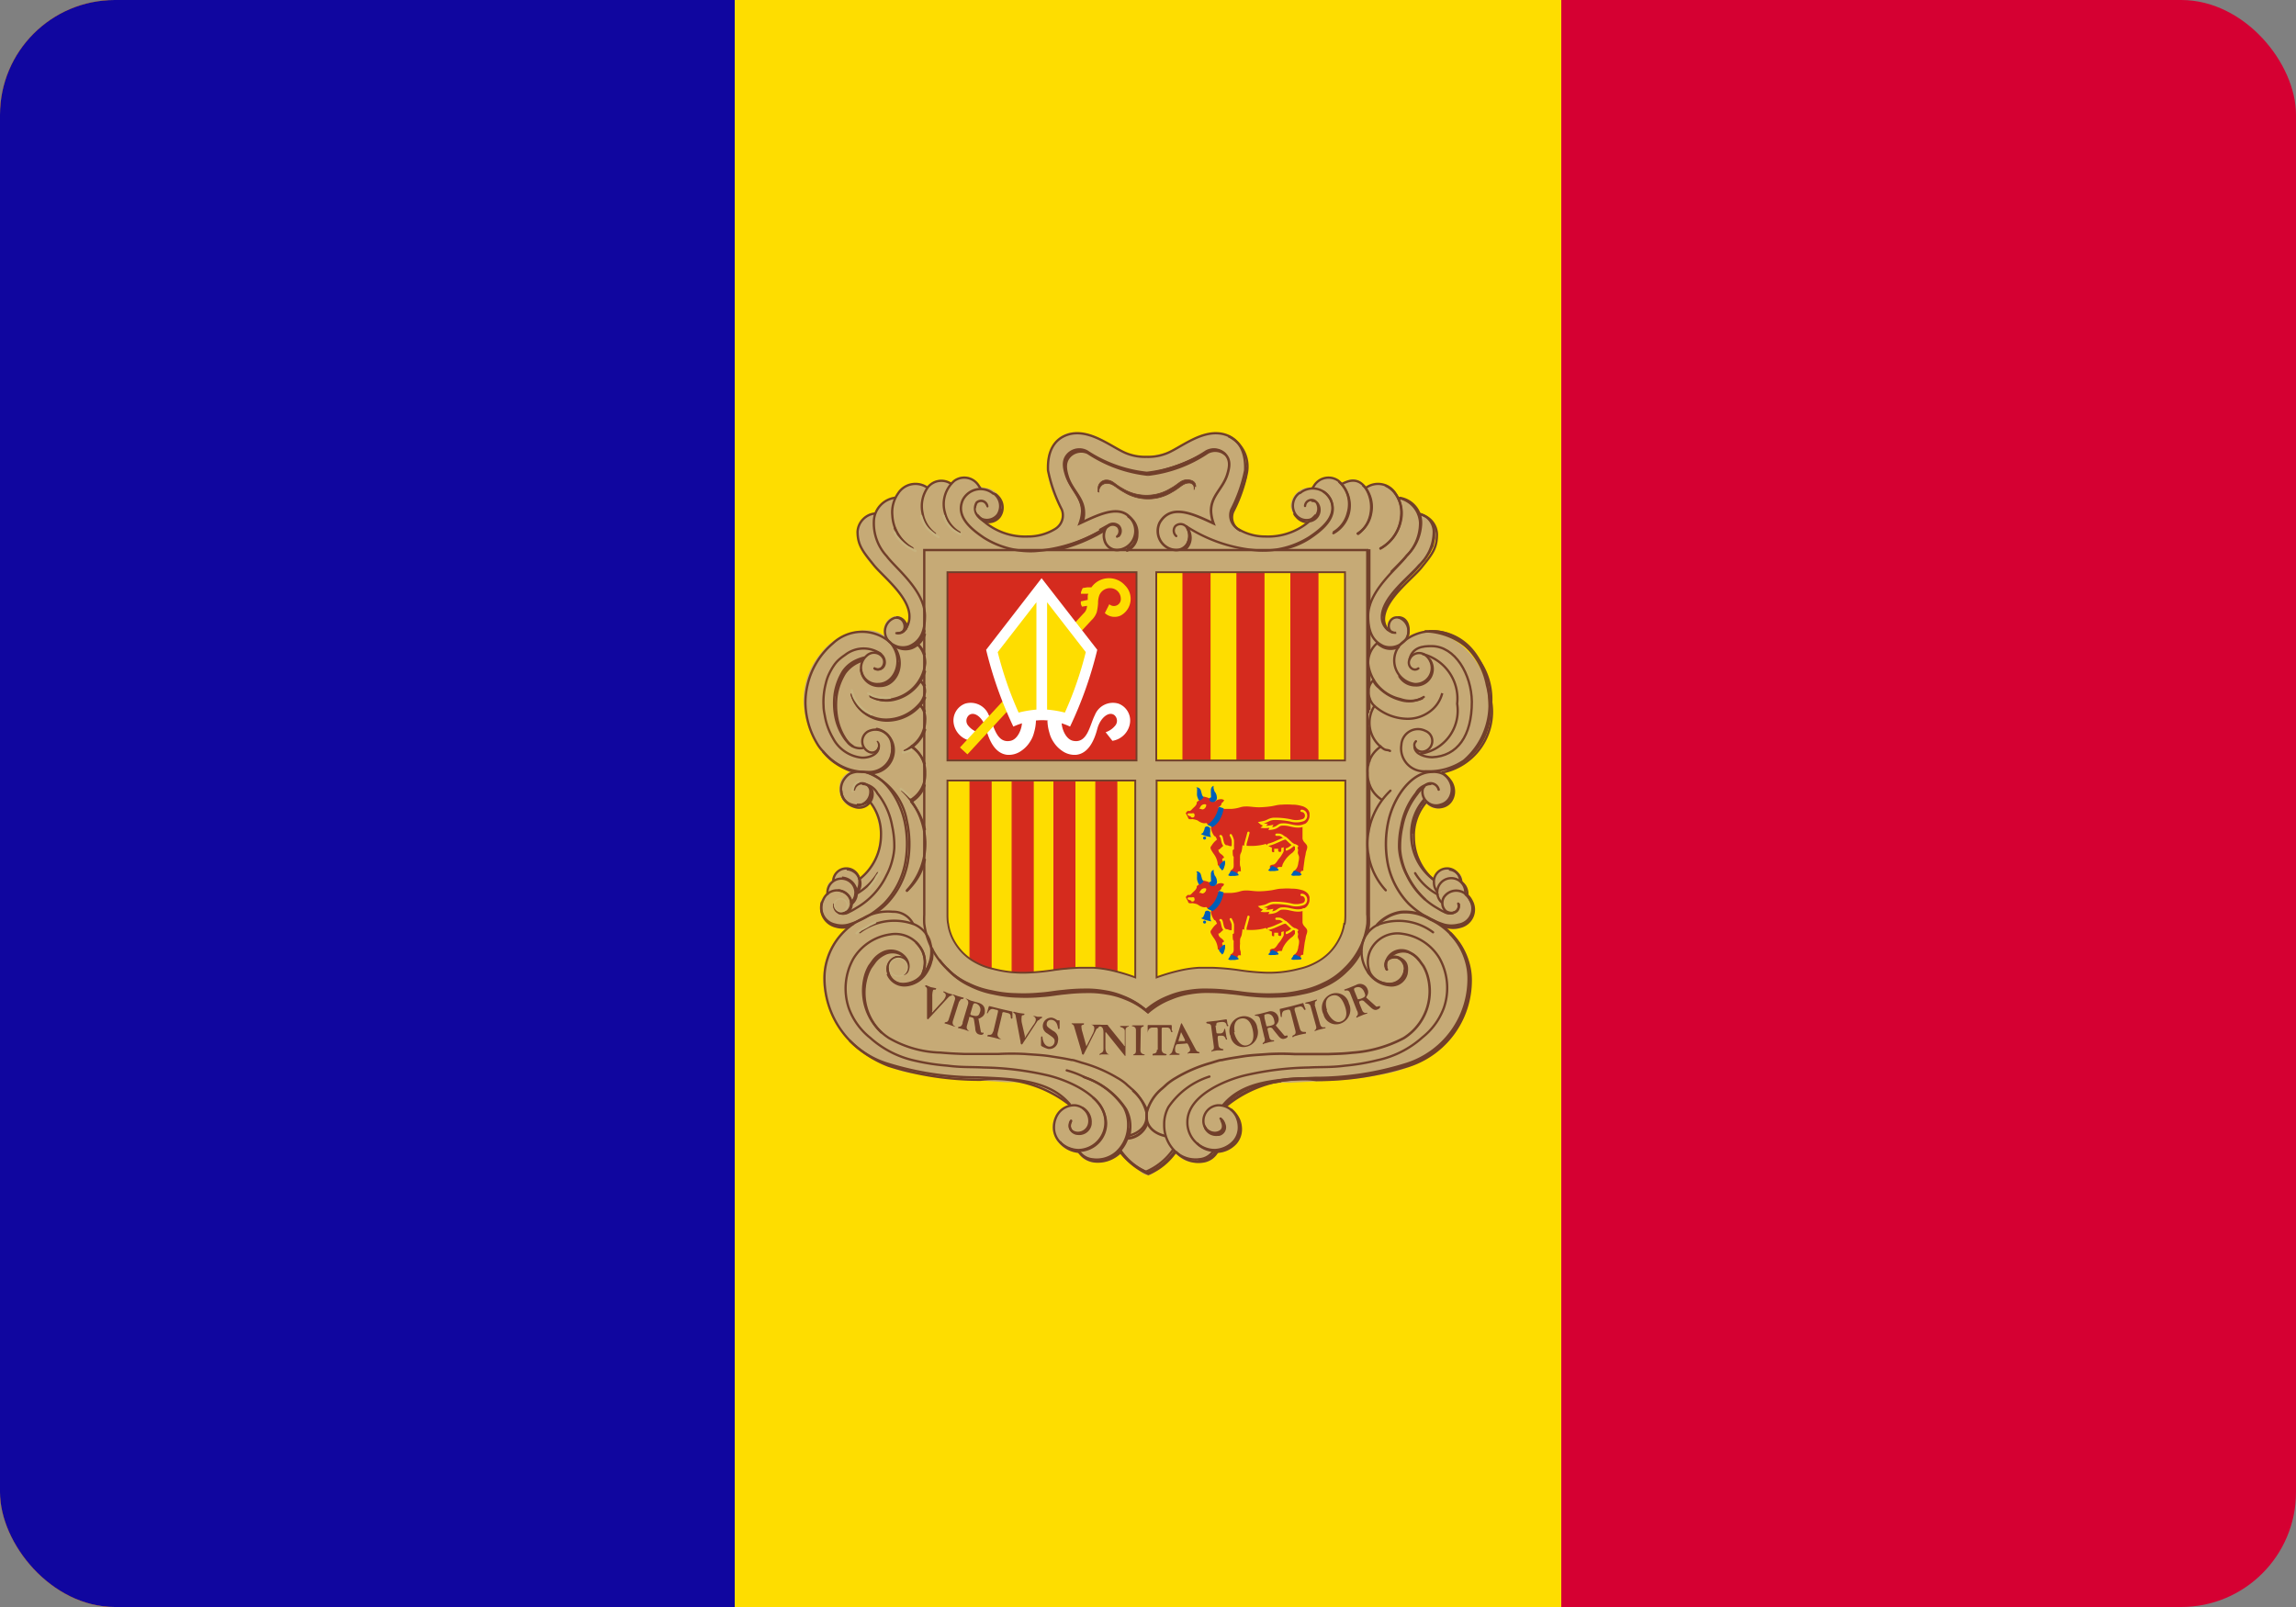 <svg xmlns="http://www.w3.org/2000/svg" width="20" height="14" viewBox="0 0 20 14">
    <rect x="0" y="0" width="20" height="14" fill="#808080" stroke="none"/>
    <defs>
        <clipPath id="m7lz7s1qma">
            <rect data-name="Rectangle 4918" width="20" height="14" rx="1" transform="translate(80 728)" style="stroke:#707070;fill:#fff"/>
        </clipPath>
    </defs>
    <g data-name="Mask Group 398" transform="translate(-80 -728)" style="clip-path:url(#m7lz7s1qma)">
        <path data-name="Path 3064" d="M0 0h20v14H0z" style="fill:#d50032" transform="translate(80 728)"/>
        <path data-name="Path 3065" d="M0 0h13.6v14H0z" style="fill:#fedd00" transform="translate(80 728)"/>
        <path data-name="Path 3066" d="M0 0h6.4v14H0z" style="fill:#10069f" transform="translate(80 728)"/>
        <path data-name="Path 3067" d="M9.387 3.77c.241 0 .34.207.581.207a.669.669 0 0 0 .365-.122.449.449 0 0 1 .252-.079.23.23 0 0 1 .226.123.353.353 0 0 1 .043.211 1.25 1.25 0 0 1-.085.259.3.3 0 0 0-.041.131c0 .128.174.172.292.174a.549.549 0 0 0 .376-.131.155.155 0 0 1-.153-.132.17.17 0 0 1 .136-.161c.015 0 .04.009.054 0s.01-.031.027-.045a.164.164 0 0 1 .114-.05.115.115 0 0 1 .078.023c.014.01.019.022.036.022.036 0 .053-.023.089-.023a.138.138 0 0 1 .072.017c.021.011.021.047.045.047A.833.833 0 0 1 12 4.217a.176.176 0 0 1 .15.077c.012.014.02.043.032.043a.194.194 0 0 1 .117.051.2.2 0 0 1 .034.041c.008.013.021.045.035.051a.2.2 0 0 1 .053.019.186.186 0 0 1 .088.152.318.318 0 0 1-.015.066c-.059.206-.2.271-.34.448a.355.355 0 0 0-.108.232.231.231 0 0 0 .041.085c-.008-.045.013-.1.061-.1a.122.122 0 0 1 .125.111.141.141 0 0 1-.01.057.3.3 0 0 1 .124-.044.388.388 0 0 1 .06 0 .514.514 0 0 1 .291.121.657.657 0 0 1 .229.524.555.555 0 0 1-.431.582.187.187 0 0 1 .131.164.142.142 0 0 1-.139.146.137.137 0 0 1-.106-.043.375.375 0 0 0-.1.3.386.386 0 0 0 .045.185.413.413 0 0 0 .116.164.144.144 0 0 1 .122-.082.123.123 0 0 1 .124.068c.007.015 0 .028.008.042s.027.023.037.042 0 .054.014.085.028.023.037.042a.183.183 0 0 1 .017.085.171.171 0 0 1-.18.161.627.627 0 0 0-.072-.008.778.778 0 0 1 .136.141.554.554 0 0 1 .088.269.386.386 0 0 1 0 .054.683.683 0 0 1-.085.351.627.627 0 0 1-.221.266 1.089 1.089 0 0 1-.5.2 2.323 2.323 0 0 1-.342.045l-.441.023a.734.734 0 0 0-.54.206.242.242 0 0 1 .127.2.2.2 0 0 1-.15.194c-.021.007-.037 0-.057.011s-.023.04-.045.054a.194.194 0 0 1-.119.031.253.253 0 0 1-.2-.079c-.069.057-.092.109-.17.153-.025.014-.039.034-.068.034-.046 0-.068-.029-.1-.057a.718.718 0 0 1-.139-.127.346.346 0 0 1-.2.076.2.2 0 0 1-.124-.034c-.022-.014-.026-.034-.048-.048s-.043-.009-.068-.02a.227.227 0 0 1-.155-.213.2.2 0 0 1 .139-.185.717.717 0 0 0-.532-.2L8.337 9.4a3.085 3.085 0 0 1-.345-.045.832.832 0 0 1-.254-.065.857.857 0 0 1-.565-.7.57.57 0 0 1 0-.078.55.55 0 0 1 .2-.423c-.033-.008-.055 0-.088-.008a.183.183 0 0 1-.139-.171.143.143 0 0 1 .017-.081c.011-.019.032-.023.037-.045s0-.049.011-.076.025-.022.034-.04c.028-.058.063-.1.127-.1a.132.132 0 0 1 .119.076c.054-.025.069-.065.1-.116a.416.416 0 0 0 .073-.242.477.477 0 0 0-.028-.174A.242.242 0 0 0 7.577 7a.137.137 0 0 1-.107.042.163.163 0 0 1-.158-.167.15.15 0 0 1 .088-.149.966.966 0 0 0-.144-.079.521.521 0 0 1-.156-.186.473.473 0 0 1-.062-.15A.587.587 0 0 1 7 6.119a.35.35 0 0 1 0-.051.651.651 0 0 1 .144-.37.513.513 0 0 1 .375-.206.433.433 0 0 1 .061 0 .215.215 0 0 1 .09.025c.012.007.034.027.034.013S7.7 5.507 7.7 5.491a.119.119 0 0 1 .112-.124c.047 0 .066.041.089.082a.122.122 0 0 0 .023-.071c0-.107-.058-.162-.124-.246-.146-.182-.328-.267-.328-.5a.168.168 0 0 1 .093-.153c.017-.01.041 0 .058-.011s.013-.028.022-.043a.208.208 0 0 1 .047-.05c.033-.029.062-.02.1-.046.018-.013.023-.029.037-.046a.166.166 0 0 1 .142-.073.185.185 0 0 1 .081.012c.01 0 .029.019.032.016a.147.147 0 0 1 .042-.038.127.127 0 0 1 .069-.018c.035 0 .057.019.092.019.013 0 .016-.013.026-.019a.133.133 0 0 1 .087-.031.143.143 0 0 1 .086.031c.029.018.033.042.062.059s.03.005.048.011a.178.178 0 0 1 .141.165.13.13 0 0 1-.045.109c-.027.024-.053.02-.088.031a.5.5 0 0 0 .354.112c.131 0 .292-.054.292-.185 0-.061-.034-.094-.058-.15a.585.585 0 0 1-.067-.268.307.307 0 0 1 .06-.209.218.218 0 0 1 .2-.089z" style="fill:#c6aa76" transform="translate(80 728)"/>
        <g data-name="Group 13839">
            <path data-name="Path 3068" d="M8.512 4.469a.111.111 0 0 0 .076.076.118.118 0 0 0 .12-.044.138.138 0 0 0 .017-.126.146.146 0 0 0-.054-.069l-.159.161z" style="stroke-width:.021px;stroke-linejoin:round;stroke:#713f2a;fill:none" transform="translate(80 728)"/>
            <path data-name="Path 3069" d="M12.532 6.879a.072.072 0 0 0-.14 0 .119.119 0 0 0 .158.131.124.124 0 0 0 .078-.061.151.151 0 0 0 .012-.116.168.168 0 0 0-.066-.089.183.183 0 0 0-.1-.019c-.174 0-.327.206-.378.42a.921.921 0 0 0-.008.376.7.7 0 0 0 .183.352.784.784 0 0 0 .18.129.775.775 0 0 0 .13.054.248.248 0 0 0 .123 0 .142.142 0 0 0 .1-.217.129.129 0 0 0-.227-.022.1.1 0 0 0-.013.048.093.093 0 0 0 .031.073c.045.029.117.02.113-.059" style="stroke-width:.021px;stroke-linecap:round;stroke:#713f2a;fill:none" transform="translate(80 728)"/>
            <path data-name="Path 3070" d="M11.994 8.061a.353.353 0 0 1 .207-.114.418.418 0 0 1 .257.06.579.579 0 0 1 .311.353.538.538 0 0 1 .026.18.786.786 0 0 1-.062.294.778.778 0 0 1-.479.437 2.643 2.643 0 0 1-.8.122c-.325.013-.625.025-.8.239" style="stroke-width:.026px;stroke:#713f2a;fill:none" transform="translate(80 728)"/>
            <g data-name="Group 13838">
                <path data-name="Path 3071" d="M12.075 8.429a.117.117 0 0 1 .026-.1.141.141 0 0 1 .183-.028.232.232 0 0 1 .079.065l.036.05a.387.387 0 0 1 .034.078.483.483 0 0 1-.205.55 1.119 1.119 0 0 1-.449.127c-.08.009-.125.009-.205.012h-.299a2.209 2.209 0 0 0-.225 0c-.091.007-.159.009-.236.022-.05.008-.109.016-.171.03-.019 0-.037.008-.056.013l-.038.012a1.246 1.246 0 0 0-.305.13.546.546 0 0 0-.078.054l-.042.038a.4.4 0 0 0-.135.209.309.309 0 0 0 0 .05c0 .056.046.132.168.157m.173-5.316a.138.138 0 0 1 .025.123.112.112 0 0 1-.11.087.166.166 0 0 1-.142-.241c.1-.166.291-.073.468.009a.349.349 0 0 1-.022-.109c0-.131.1-.191.14-.312.023-.072.032-.135-.021-.186a.137.137 0 0 0-.16-.02 1.168 1.168 0 0 1-.519.187 1.174 1.174 0 0 1-.521-.187.137.137 0 0 0-.16.02c-.053.051-.044.114-.021.186.039.121.136.181.14.312a.35.35 0 0 1-.022.109c.177-.082.376-.184.468-.009a.167.167 0 0 1-.142.241.114.114 0 0 1-.11-.087.134.134 0 0 1 .025-.123" style="stroke-width:.022px;stroke:#713f2a;fill:none" transform="translate(80 728)"/>
                <path data-name="Path 3072" d="M9.83 4.5a.167.167 0 0 1 .076.155.15.15 0 0 1-.088.141m.075-.119a.1.1 0 0 1-.071.1" style="stroke-width:.022px;stroke-linecap:round;stroke:#713f2a;fill:none" transform="translate(80 728)"/>
            </g>
        </g>
        <path data-name="Path 3073" d="m8.648 4.29.022.016.023.025.016.031.008.026v.057l-.008.026-.016.019-.019.02-.026.014-.034.008h-.03l-.031-.014-.028-.018-.017-.025-.008-.028v-.013l.152-.145z" style="fill:#c6aa76" transform="translate(80 728)"/>
        <g data-name="Group 13842">
            <path data-name="Path 3074" d="M8.6 4.411a.055.055 0 0 0-.093-.032.1.1 0 0 0 .064.148.118.118 0 0 0 .12-.044.136.136 0 0 0-.033-.183h-.006a.174.174 0 0 0-.267.059c-.058.14.068.246.185.325a.76.76 0 0 0 .44.117 1.324 1.324 0 0 0 .645-.218.066.066 0 0 1 .084.006.062.062 0 0 1-.008.086" style="stroke-linecap:round;stroke-width:.021px;stroke:#713f2a;fill:none" transform="translate(80 728)"/>
            <path data-name="Path 3075" d="m7.752 8.287-.064.023-.065.05-.028.04-.036.062-.016.047-.012.058-.006.044m.594-.316v.056l-.019.037-.028.067-.044.058-.047.037-.034.017-.047.011" style="stroke-width:.021px;stroke:#713f2a;fill:none" transform="translate(80 728)"/>
            <path data-name="Path 3076" d="M9.992 9.785a.192.192 0 0 1-.166.132h-.02" style="stroke-width:.024px;stroke:#713f2a;fill:none" transform="translate(80 728)"/>
            <path data-name="Path 3077" d="M12.632 8.131a.569.569 0 0 1 .15.242.538.538 0 0 1 .026.18.786.786 0 0 1-.062.294.778.778 0 0 1-.479.437 2.642 2.642 0 0 1-.8.122 1.039 1.039 0 0 0-.792.23" style="stroke-width:.027px;stroke:#713f2a;fill:none" transform="translate(80 728)"/>
            <path data-name="Path 3078" d="M12.109 8.339a.156.156 0 0 1 .18-.035.194.194 0 0 1 .074.065" style="stroke-width:.019px;stroke:#713f2a;fill:none" transform="translate(80 728)"/>
            <path data-name="Path 3079" d="m12.55 8.056.045.015a.219.219 0 0 0 .123 0 .15.15 0 0 0 .1-.217.177.177 0 0 0-.054-.067" style="stroke-width:.027px;stroke:#713f2a;fill:none" transform="translate(80 728)"/>
            <path data-name="Path 3080" d="M7.509 5.743a.511.511 0 0 0-.15.1.879.879 0 0 0-.082.213m1.441-1.617a.1.1 0 0 1-.093.1" style="stroke-linecap:round;stroke-width:.021px;stroke:#713f2a;fill:none" transform="translate(80 728)"/>
            <path data-name="Path 3081" d="M12.41 5.5a.592.592 0 0 1 .58.618.539.539 0 0 1-.432.613" style="stroke-width:.02px;stroke:#713f2a;fill:none" transform="translate(80 728)"/>
            <path data-name="Path 3082" d="M12.449 5.5c.255-.011.518.177.529.645a.553.553 0 0 1-.375.565" style="stroke-width:.021px;stroke:#713f2a;fill:none" transform="translate(80 728)"/>
            <path data-name="Path 3083" d="M12.307 7.263v-.05l.017-.079.024-.062.026-.051.034-.041m.243-.106v.049l-.014.033-.022.032-.025.019-.038.014h-.058m-.447-1.65.011-.053.023-.049.03-.049.052-.067.037-.053.067-.068.058-.058.037-.042.048-.058.043-.065.026-.053.014-.068v-.085l-.008-.025m-.384 4.005.051-.01.038-.02.021-.021.015-.024.01-.039v-.022M7.3 8.068H7.385l.048-.017m.156-1.142-.006.044-.01.019-.015.019L7.537 7l-.023.01h-.05m.309-.488-.009.078-.013.03-.027.037-.037.033-.037.019-.072.018m.477-1.247-.014.04-.017.03L8 5.592l-.033.03-.039.019-.028.007h-.02m.012-.194v.031" style="stroke-width:.018px;stroke:#713f2a;fill:none" transform="translate(80 728)"/>
            <g data-name="Group 13841">
                <path data-name="Path 3084" d="M7.946 6.5a.214.214 0 0 1-.065.041m4.7 1.4s.012 0 .015.006c.044.026.132-.007.106-.075" style="stroke-width:.02px;stroke-linecap:round;stroke:#713f2a;fill:none" transform="translate(80 728)"/>
                <path data-name="Path 3085" d="M12.431 6.988a.134.134 0 0 0 .138.04.124.124 0 0 0 .078-.061.151.151 0 0 0 .012-.116.153.153 0 0 0-.026-.052.212.212 0 0 0-.043-.045l-.01-.008m.2 1.063a.125.125 0 0 0-.038-.114.149.149 0 0 0-.027-.025m.015.015a.12.12 0 0 0-.108-.11m-.13.089a.415.415 0 0 1-.041-.034.491.491 0 0 1-.135-.334.447.447 0 0 1 .112-.313m-1.767 2.646.056-.051.039-.03.073-.045.071-.033.048-.012.1-.022.112-.017m-.922.605a.551.551 0 0 1-.238.193.551.551 0 0 1-.238-.193" style="stroke-width:.02px;stroke:#713f2a;fill:none" transform="translate(80 728)"/>
                <path data-name="Path 3086" d="M9.826 9.895a.309.309 0 0 1-.069.129" style="stroke-width:.02px;stroke-linecap:round;stroke:#713f2a;fill:none" transform="translate(80 728)"/>
                <path data-name="Path 3087" d="m9.836 9.829-.014.071m-.073.131-.03.03-.053.03-.061.019m-.176-5.561a.2.2 0 0 0 .014-.08c0-.131-.1-.191-.14-.312-.023-.072-.032-.135.021-.186a.137.137 0 0 1 .16-.02 1.173 1.173 0 0 0 .516.185 1.174 1.174 0 0 1-.521-.187.144.144 0 0 0-.165.014c-.053.051-.039.12-.016.193.039.121.131.181.135.312a.192.192 0 0 1-.017.08M10 4.127a1.648 1.648 0 0 0 .534-.2.137.137 0 0 1 .141.034.137.137 0 0 0-.155-.017 1.168 1.168 0 0 1-.52.192m2.487 3.528a.486.486 0 0 1-.194-.385.447.447 0 0 1 .112-.313m-2.186 3.049a.551.551 0 0 1-.238.193.551.551 0 0 1-.238-.193" style="stroke-width:.02px;stroke:#713f2a;fill:none" transform="translate(80 728)"/>
                <path data-name="Path 3088" d="m9.583 4.615.072-.04a.074.074 0 0 1 .09.006.065.065 0 0 1 0 .088" style="stroke-width:.02px;stroke-linecap:round;stroke:#713f2a;fill:none" transform="translate(80 728)"/>
                <path data-name="Path 3089" d="M9.21 4.79a1.453 1.453 0 0 0 .417-.172m1.009 5.131a.083.083 0 0 1 .023.03.138.138 0 0 1 .01.027.067.067 0 0 1-.051.08h-.011a.105.105 0 0 1-.11-.063M9.2 4.781a1.453 1.453 0 0 0 .417-.172m3.051 3.341a.1.1 0 0 1-.091-.007c-.017-.007-.036-.019-.058-.032a.648.648 0 0 1-.263-.283.588.588 0 0 1-.053-.14.518.518 0 0 1-.016-.1.8.8 0 0 1 .019-.194.632.632 0 0 1 .128-.283.154.154 0 0 1 .134-.081M7.977 5.6a.222.222 0 0 1 .082.179.357.357 0 0 1-.28.311.259.259 0 0 1-.2-.024m.428-.138a.108.108 0 0 1 .05.1.2.2 0 0 1-.057.116.386.386 0 0 1-.274.125.32.32 0 0 1-.188-.055.283.283 0 0 1-.12-.168" style="stroke-width:.02px;stroke:#713f2a;fill:none" transform="translate(80 728)"/>
                <path data-name="Path 3090" d="M8.006 6.134a.178.178 0 0 1 .053.143.28.28 0 0 1-.115.222.394.394 0 0 1-.061.044m4.045-.69v.11m-.009-.138v.155m.009-.492v.2m-.009-.249v.278m-.059 2.566a.585.585 0 0 1-.131.177.613.613 0 0 1-.182.127.769.769 0 0 1-.205.068 1.049 1.049 0 0 1-.215.026 1.477 1.477 0 0 1-.2-.005c-.083-.006-.128-.017-.211-.024a1.662 1.662 0 0 0-.175-.011.9.9 0 0 0-.18.013.688.688 0 0 0-.161.046.663.663 0 0 0-.2.12.663.663 0 0 0-.2-.12.688.688 0 0 0-.162-.045.9.9 0 0 0-.18-.013 1.656 1.656 0 0 0-.175.011c-.082.007-.128.019-.211.024a1.484 1.484 0 0 1-.2.005 1.043 1.043 0 0 1-.215-.026.773.773 0 0 1-.205-.068.611.611 0 0 1-.182-.128l-.019-.019m1.318 1.668.056-.007m.946-.074.057-.005.06-.023.038-.023.051-.061.011-.023.008-.052v-.024m1.466-4.272c.024-.083-.005-.17-.085-.167M8.056 6.835a.256.256 0 0 1-.112.146m.114-1.46a.2.2 0 0 1-.114.125.166.166 0 0 1-.16-.026" style="stroke-width:.02px;stroke:#713f2a;fill:none" transform="translate(80 728)"/>
                <path data-name="Path 3091" d="M7.619 5.824c.048.025.1-.012.086-.074a.089.089 0 0 0-.079-.069" style="stroke-width:.02px;stroke-linecap:round;stroke:#713f2a;fill:none" transform="translate(80 728)"/>
                <path data-name="Path 3092" d="M7.817 8.457c.01.01.013.022.026.025s.037.012.058-.016a.106.106 0 0 0-.015-.122.154.154 0 0 0-.186-.029.232.232 0 0 0-.079.065l-.036.05a.387.387 0 0 0-.034.078.481.481 0 0 0 .13.49" style="stroke-width:.02px;stroke:#713f2a;fill:none" transform="translate(80 728)"/>
                <path data-name="Path 3093" d="M10.632 9.745a.184.184 0 0 1 .02.025.124.124 0 0 1 .009.027.067.067 0 0 1-.051.08h-.011a.1.1 0 0 1-.105-.063" style="stroke-width:.02px;stroke-linecap:round;stroke:#713f2a;fill:none" transform="translate(80 728)"/>
                <path data-name="Path 3094" d="M12.17 4.336a.231.231 0 0 1 .2.22.411.411 0 0 1-.119.289c-.078.106-.333.3-.333.521 0 .134.037.219.134.263a.167.167 0 0 0 .168-.032.125.125 0 0 0-.036-.217c-.1-.019-.122.143-.022.132m.557 2.158a.114.114 0 0 0-.228.02.118.118 0 0 0 .032.082M12 5.6a.222.222 0 0 0-.082.179.357.357 0 0 0 .28.311.258.258 0 0 0 .195-.008m-4.881-.326a.293.293 0 0 0-.151.108.529.529 0 0 0-.072.19.62.62 0 0 0 .005.208.492.492 0 0 0 .072.176.248.248 0 0 0 .032.039.347.347 0 0 0 .035.027m2 2.876a.682.682 0 0 1 .357.266.309.309 0 0 1 .037.152.317.317 0 0 1-.1.238.259.259 0 0 1-.208.064.16.16 0 0 1-.126-.081M7.938 6.5a.269.269 0 0 1 .121.235.261.261 0 0 1-.124.233" style="stroke-width:.02px;stroke:#713f2a;fill:none" transform="translate(80 728)"/>
                <path data-name="Path 3095" d="M7.86 6.888a.648.648 0 0 1 .2.442.6.6 0 0 1-.159.426" style="stroke-width:.02px;stroke-linecap:round;stroke:#713f2a;fill:none" transform="translate(80 728)"/>
                <path data-name="Path 3096" d="M10.3 4.791a.128.128 0 0 0 .05-.07.13.13 0 0 0-.009-.122.138.138 0 0 1 .025.123.122.122 0 0 1-.05.07m1.608 2.692v.5a.771.771 0 0 1 0 .078l-.009.054" style="stroke-width:.02px;stroke:#713f2a;fill:none" transform="translate(80 728)"/>
                <path data-name="Path 3097" d="M11.919 7.436v.544a.76.76 0 0 1 0 .078l-.015.082m.015-1.34v.454m.009-.418V7.2m0-.839v.277m-.009-.309v.341m.009-.592v.107m-.009-.129v.156m-.058 2.037-.011.022a.585.585 0 0 1-.131.177.613.613 0 0 1-.182.128.769.769 0 0 1-.205.068 1.046 1.046 0 0 1-.215.026 1.489 1.489 0 0 1-.2-.005c-.083-.006-.128-.017-.211-.024a1.664 1.664 0 0 0-.175-.011.9.9 0 0 0-.18.013.688.688 0 0 0-.162.045.663.663 0 0 0-.2.12.663.663 0 0 0-.2-.12.687.687 0 0 0-.162-.045.894.894 0 0 0-.18-.013 1.654 1.654 0 0 0-.175.011c-.082.007-.128.019-.211.024a1.484 1.484 0 0 1-.2.005 1.045 1.045 0 0 1-.215-.026.774.774 0 0 1-.205-.068.611.611 0 0 1-.182-.128.684.684 0 0 1-.077-.087m-.063-.1a.316.316 0 0 1-.07.241.235.235 0 0 1-.156.082.156.156 0 0 1-.161-.1m.246-.275a.321.321 0 0 1 .058.079.243.243 0 0 1 0 .193l-.003.019m-.633.564a.968.968 0 0 0 .34.221 2.642 2.642 0 0 0 .8.122 1.063 1.063 0 0 1 .78.22m.546-.127a.455.455 0 0 1 .127.176m-.23.358a.274.274 0 0 1-.23.084.193.193 0 0 1-.134-.081m-.167-.091.009.012a.238.238 0 0 0 .16.077m.84 0a.551.551 0 0 1-.238.193.551.551 0 0 1-.238-.193l-.009-.015m.487.014.023.022a.259.259 0 0 0 .208.064.171.171 0 0 0 .127-.081.068.068 0 0 0 .014-.023" style="stroke-width:.02px;stroke:#713f2a;fill:none" transform="translate(80 728)"/>
                <path data-name="Path 3098" d="m10.595 10.02-.023.037-.035.029-.053.022h-.048" style="stroke-width:.02px;stroke:#713f2a;fill:none" transform="translate(80 728)"/>
                <path data-name="Path 3099" d="M10.721 9.664a.241.241 0 0 1 .072.091.216.216 0 0 1 .016.074.183.183 0 0 1-.044.129.235.235 0 0 1-.169.077h-.015m.006-.009a.213.213 0 0 1-.162-.068m1.99-2.121a.742.742 0 0 1-.15-.2.588.588 0 0 1-.053-.14.517.517 0 0 1-.016-.1.8.8 0 0 1 .019-.194.653.653 0 0 1 .128-.283.344.344 0 0 1 .065-.07m-.043-2.369a.182.182 0 0 1 .152.175c0 .122-.042.172-.138.291-.082.1-.33.283-.323.456a.17.17 0 0 0 .036.088m-.1.108a.217.217 0 0 0 .064.043.157.157 0 0 0 .133-.009m-.662-1.351a.189.189 0 0 1 .068.081c.058.14-.068.246-.185.325a.667.667 0 0 1-.259.1m.243-.238a.131.131 0 0 1-.1-.047.1.1 0 0 1-.022-.031m-.464.153a.145.145 0 0 1-.041-.03.128.128 0 0 1-.025-.137 1.321 1.321 0 0 0 .12-.341.293.293 0 0 0-.162-.317" style="stroke-width:.02px;stroke:#713f2a;fill:none" transform="translate(80 728)"/>
                <path data-name="Path 3100" d="M10.854 4.077v.066l-.018.067-.036.09-.026.059-.028.059-.014.041-.006.03v.029m1.188 3.946a.1.1 0 0 0 .019.026.243.243 0 0 0 .17.094.135.135 0 0 0 .149-.1c.015-.09-.016-.115-.062-.14a.105.105 0 0 0-.06-.009" style="stroke-width:.02px;stroke-linecap:round;stroke:#713f2a;fill:none" transform="translate(80 728)"/>
                <path data-name="Path 3101" d="M7.4 8.073a.215.215 0 0 1-.115 0 .168.168 0 0 1-.124-.217m.418-.994A.056.056 0 0 1 7.6 6.9a.118.118 0 0 1-.158.129.176.176 0 0 1-.094-.071.147.147 0 0 1-.019-.072m.689-.74a.151.151 0 0 1 .039.055m-.035-.266a.12.12 0 0 1 .036.041" style="stroke-width:.02px;stroke:#713f2a;fill:none" transform="translate(80 728)"/>
                <path data-name="Path 3102" d="M8.058 6.079a.265.265 0 0 1-.049.074.386.386 0 0 1-.274.125.32.32 0 0 1-.188-.055.3.3 0 0 1-.128-.174" style="stroke-width:.02px;stroke-linecap:round;stroke:#713f2a;fill:none" transform="translate(80 728)"/>
                <path data-name="Path 3103" d="M7.982 5.6a.242.242 0 0 1 .074.106" style="stroke-width:.02px;stroke:#713f2a;fill:none" transform="translate(80 728)"/>
                <path data-name="Path 3104" d="M8.057 5.851a.368.368 0 0 1-.269.245.279.279 0 0 1-.207-.033" style="stroke-width:.02px;stroke-linecap:round;stroke:#713f2a;fill:none" transform="translate(80 728)"/>
                <path data-name="Path 3105" d="M7.5 5.83a.156.156 0 0 0 .168.146c.147 0 .236-.211.106-.362" style="stroke-width:.02px;stroke:#713f2a;fill:none" transform="translate(80 728)"/>
                <path data-name="Path 3106" d="M7.17 6.548a.508.508 0 0 0 .073.073.525.525 0 0 0 .185.1m.165.015a.2.2 0 0 0 .191-.228.189.189 0 0 0-.146-.158" style="stroke-width:.02px;stroke-linecap:round;stroke:#713f2a;fill:none" transform="translate(80 728)"/>
                <path data-name="Path 3107" d="M7.808 5.378a.089.089 0 0 1 .089.09" style="stroke-width:.02px;stroke:#713f2a;fill:none" transform="translate(80 728)"/>
                <path data-name="Path 3108" d="M7.794 4.6a.359.359 0 0 0 .157.182m4.506.968a.143.143 0 0 1-.128.221.162.162 0 0 1-.139-.078" style="stroke-width:.02px;stroke-linecap:round;stroke:#713f2a;fill:none" transform="translate(80 728)"/>
                <path data-name="Path 3109" d="M11.928 4.785v.494" style="stroke-width:.02px;stroke:#713f2a;fill:none" transform="translate(80 728)"/>
                <path data-name="Path 3110" d="M7.617 5.823c.045.033.1-.022.081-.081a.092.092 0 0 0-.149-.029.14.14 0 0 0 .1.246c.147 0 .236-.211.106-.362a.371.371 0 0 0-.5.008.669.669 0 0 0-.221.363.686.686 0 0 0-.018.159.709.709 0 0 0 .111.366.364.364 0 0 0 .041.051.783.783 0 0 0 .059.061.473.473 0 0 0 .327.12.2.2 0 0 0 .215-.23.143.143 0 0 0-.211-.121.1.1 0 0 0 .022.18c.053.016.1-.051.062-.09m4.049-2.248c.084-.046.149-.037.2.029a.309.309 0 0 1 .048.226.279.279 0 0 1-.108.18m.066-.4a.179.179 0 0 1 .258.048.284.284 0 0 1 .05.191.351.351 0 0 1-.179.288" style="stroke-width:.02px;stroke-linecap:round;stroke:#713f2a;fill:none" transform="translate(80 728)"/>
                <path data-name="Path 3111" d="M12.346 4.473a.161.161 0 0 1 .143.162.4.4 0 0 1-.129.291c-.082.1-.33.283-.323.456a.139.139 0 0 0 .1.13" style="stroke-width:.02px;stroke:#713f2a;fill:none" transform="translate(80 728)"/>
                <path data-name="Path 3112" d="M12.355 5.823c-.045.033-.1-.02-.078-.076a.091.091 0 0 1 .146-.034.14.14 0 0 1-.1.246.207.207 0 0 1-.106-.362.388.388 0 0 1 .516 0 .635.635 0 0 1 .219.371.644.644 0 0 1-.2.658.538.538 0 0 1-.33.093.2.2 0 0 1-.215-.23.145.145 0 0 1 .211-.121.094.094 0 0 1-.022.18c-.055.007-.1-.051-.062-.09" style="stroke-width:.02px;stroke-linecap:round;stroke:#713f2a;fill:none" transform="translate(80 728)"/>
                <path data-name="Path 3113" d="M12.277 5.747c.024-.109.118-.119.193-.118.206 0 .348.247.351.484 0 .3-.127.474-.345.484-.056 0-.154-.024-.155-.093" style="stroke-width:.02px;stroke:#713f2a;fill:none" transform="translate(80 728)"/>
                <path data-name="Path 3114" d="M12.4 5.7a.4.4 0 0 1 .293.431.379.379 0 0 1-.312.434" style="stroke-linecap:square;stroke-width:.02px;stroke:#713f2a;fill:none" transform="translate(80 728)"/>
                <path data-name="Path 3115" d="M12.762 7.792a.122.122 0 1 0-.2.073" style="stroke-width:.02px;stroke:#713f2a;fill:none" transform="translate(80 728)"/>
                <g data-name="Group 13840">
                    <path data-name="Path 3116" d="M12.327 7.607a.516.516 0 0 0 .195.185m-.039.33a.5.5 0 0 0-.472-.069.245.245 0 0 0-.134.137.31.31 0 0 0 .056.3.235.235 0 0 0 .155.082.135.135 0 0 0 .149-.1.106.106 0 0 0-.062-.129c-.02-.007-.086-.005-.1.041a.083.083 0 0 0 .007.063" style="stroke-width:.02px;stroke-linecap:round;stroke:#713f2a;fill:none" transform="translate(80 728)"/>
                    <path data-name="Path 3117" d="M10.64 9.763c.033.067 0 .1-.05.106a.1.1 0 0 1-.107-.093.137.137 0 0 1 .127-.147h.01a.173.173 0 0 1 .155.11.216.216 0 0 1 .016.074.183.183 0 0 1-.044.129.235.235 0 0 1-.169.077.24.24 0 0 1-.235-.244c0-.241.357-.372.5-.406A2.657 2.657 0 0 1 11.4 9.3c.112-.006.194 0 .317-.016A1.887 1.887 0 0 0 12 9.236a.852.852 0 0 0 .392-.2.585.585 0 0 0 .185-.255.533.533 0 0 0-.039-.435.448.448 0 0 0-.323-.211.261.261 0 0 0-.28.149.243.243 0 0 0 0 .193.187.187 0 0 0 .149.093.135.135 0 0 0 .149-.1.106.106 0 0 0-.062-.129c-.02-.007-.086-.005-.1.041a.084.084 0 0 0 .007.063m-1.543.934a.682.682 0 0 0-.357.266.309.309 0 0 0-.037.152.317.317 0 0 0 .1.238.259.259 0 0 0 .208.064.16.16 0 0 0 .126-.081" style="stroke-width:.02px;stroke-linecap:round;stroke:#713f2a;fill:none" transform="translate(80 728)"/>
                </g>
                <path data-name="Path 3118" d="M12.035 6.5a.25.25 0 0 0-.121.235.261.261 0 0 0 .124.233" style="stroke-width:.02px;stroke:#713f2a;fill:none" transform="translate(80 728)"/>
                <path data-name="Path 3119" d="M12.112 6.888a.648.648 0 0 0-.2.442.6.6 0 0 0 .159.426" style="stroke-width:.02px;stroke-linecap:round;stroke:#713f2a;fill:none" transform="translate(80 728)"/>
                <path data-name="Path 3120" d="m11.433 4.252.011-.016a.148.148 0 0 1 .215-.047.268.268 0 0 1 .081.28.271.271 0 0 1-.127.17" style="stroke-width:.02px;stroke:#713f2a;fill:none" transform="translate(80 728)"/>
                <path data-name="Path 3121" d="M8.284 4.214a.151.151 0 0 0-.2.029.283.283 0 0 0-.048.226.279.279 0 0 0 .108.18" style="stroke-width:.02px;stroke-linecap:round;stroke:#713f2a;fill:none" transform="translate(80 728)"/>
                <path data-name="Path 3122" d="M8.081 4.251a.179.179 0 0 0-.258.048.284.284 0 0 0-.05.191.351.351 0 0 0 .179.288" style="stroke-width:.02px;stroke:#713f2a;fill:none" transform="translate(80 728)"/>
                <path data-name="Path 3123" d="M7.8 4.336a.213.213 0 0 0-.188.209.422.422 0 0 0 .112.3c.078.106.333.3.333.521 0 .134-.037.219-.134.263a.167.167 0 0 1-.166-.029.125.125 0 0 1 .036-.217c.1-.019.122.143.022.132m-.188-1.042a.17.17 0 0 0-.157.158c0 .12.048.175.143.294.082.1.315.279.309.452 0 .065-.046.145-.09.136" style="stroke-width:.02px;stroke:#713f2a;fill:none" transform="translate(80 728)"/>
                <path data-name="Path 3124" d="M7.44 6.879a.072.072 0 0 1 .14 0 .119.119 0 0 1-.158.131.124.124 0 0 1-.078-.061.151.151 0 0 1-.012-.116.153.153 0 0 1 .027-.052.155.155 0 0 1 .04-.038.183.183 0 0 1 .1-.019c.174 0 .327.206.378.42a.921.921 0 0 1 .008.376.7.7 0 0 1-.183.352.784.784 0 0 1-.177.128.775.775 0 0 1-.13.054.219.219 0 0 1-.123 0 .15.15 0 0 1-.1-.217.128.128 0 0 1 .228-.019.1.1 0 0 1 .013.048.093.093 0 0 1-.031.073c-.045.029-.117.02-.113-.059" style="stroke-width:.02px;stroke-linecap:round;stroke:#713f2a;fill:none" transform="translate(80 728)"/>
                <path data-name="Path 3125" d="M7.3 7.95a.1.1 0 0 0 .1-.007c.017-.007.036-.019.058-.032a.648.648 0 0 0 .263-.283.588.588 0 0 0 .053-.14.517.517 0 0 0 .016-.1.8.8 0 0 0-.019-.194.632.632 0 0 0-.128-.283.154.154 0 0 0-.134-.081m-.3.966a.122.122 0 1 1 .2.073m-.151-.199a.114.114 0 0 1 .228.02.119.119 0 0 1-.032.082" style="stroke-width:.02px;stroke:#713f2a;fill:none" transform="translate(80 728)"/>
                <path data-name="Path 3126" d="M7.48 7.664a.486.486 0 0 0 .194-.385.447.447 0 0 0-.112-.313" style="stroke-width:.02px;stroke:#713f2a;fill:none" transform="translate(80 728)"/>
                <path data-name="Path 3127" d="M7.646 7.607a.516.516 0 0 1-.195.185" style="stroke-width:.02px;stroke-linecap:round;stroke:#713f2a;fill:none" transform="translate(80 728)"/>
                <path data-name="Path 3128" d="M7.956 8.053a.193.193 0 0 0-.18-.11.428.428 0 0 0-.257.057.579.579 0 0 0-.311.353.538.538 0 0 0-.026.18.787.787 0 0 0 .062.294.778.778 0 0 0 .479.437 2.642 2.642 0 0 0 .8.122c.325.013.625.025.8.239" style="stroke-width:.02px;stroke:#713f2a;fill:none" transform="translate(80 728)"/>
                <path data-name="Path 3129" d="M7.49 8.121a.5.5 0 0 1 .472-.069.245.245 0 0 1 .134.137.31.31 0 0 1-.056.3.235.235 0 0 1-.156.082.135.135 0 0 1-.149-.1.106.106 0 0 1 .065-.129c.02-.007.086-.005.1.041a.083.083 0 0 1-.007.063" style="stroke-width:.02px;stroke-linecap:round;stroke:#713f2a;fill:none" transform="translate(80 728)"/>
                <path data-name="Path 3130" d="M7.9 8.429a.105.105 0 0 0-.026-.1.16.16 0 0 0-.187-.029.232.232 0 0 0-.079.065l-.036.05a.387.387 0 0 0-.034.078.49.49 0 0 0 .205.55.94.94 0 0 0 .449.127c.08.007.125.009.205.012H8.7a2.209 2.209 0 0 1 .225 0c.091.007.159.009.236.022.05.008.109.016.171.03.019 0 .037.008.056.013l.038.012a1.247 1.247 0 0 1 .305.13.473.473 0 0 1 .078.054c.016.016.029.025.042.038a.4.4 0 0 1 .135.209.309.309 0 0 1 0 .05c0 .056-.046.132-.168.157" style="stroke-width:.02px;stroke:#713f2a;fill:none" transform="translate(80 728)"/>
                <path data-name="Path 3131" d="M9.332 9.763c-.033.067 0 .1.05.106a.1.1 0 0 0 .107-.093.137.137 0 0 0-.127-.147h-.01a.173.173 0 0 0-.155.11.216.216 0 0 0-.016.074.183.183 0 0 0 .044.129.235.235 0 0 0 .169.077.24.24 0 0 0 .235-.244c0-.241-.357-.372-.5-.406A2.657 2.657 0 0 0 8.57 9.3c-.112-.006-.194 0-.317-.016a1.887 1.887 0 0 1-.281-.043.852.852 0 0 1-.392-.2.585.585 0 0 1-.185-.255.533.533 0 0 1 .039-.435.448.448 0 0 1 .323-.211.261.261 0 0 1 .28.149.243.243 0 0 1 0 .193.187.187 0 0 1-.149.093.135.135 0 0 1-.149-.1.106.106 0 0 1 .061-.133c.02-.007.086-.005.1.041a.084.084 0 0 1-.007.063" style="stroke-width:.02px;stroke:#713f2a;fill:none" transform="translate(80 728)"/>
                <path data-name="Path 3132" d="m8.539 4.252-.011-.016a.148.148 0 0 0-.215-.047.268.268 0 0 0-.081.28.271.271 0 0 0 .126.17" style="stroke-width:.02px;stroke-linecap:round;stroke:#713f2a;fill:none" transform="translate(80 728)"/>
                <path data-name="Path 3133" d="M11.461 4.487a.554.554 0 0 1-.44.187.453.453 0 0 1-.236-.065.138.138 0 0 1-.059-.17 1.321 1.321 0 0 0 .12-.341c.007-.176-.061-.272-.166-.309-.2-.069-.405.124-.532.166a.427.427 0 0 1-.16.025.433.433 0 0 1-.161-.025c-.126-.042-.336-.235-.532-.166-.106.037-.173.134-.166.309a1.32 1.32 0 0 0 .12.341.138.138 0 0 1-.059.17.453.453 0 0 1-.236.065.554.554 0 0 1-.44-.187" style="stroke-width:.02px;stroke:#713f2a;fill:none" transform="translate(80 728)"/>
                <path data-name="Path 3134" d="M9.292 9.325a.827.827 0 0 1 .164.064.689.689 0 0 1 .353.275.309.309 0 0 1 .037.152.333.333 0 0 1-.009.077" style="stroke-width:.02px;stroke-linecap:round;stroke:#713f2a;fill:none" transform="translate(80 728)"/>
                <path data-name="Path 3135" d="M9.3 10a.25.25 0 0 0 .1.026.24.24 0 0 0 .235-.244.3.3 0 0 0-.114-.22" style="stroke-width:.02px;stroke:#713f2a;fill:none" transform="translate(80 728)"/>
                <path data-name="Path 3136" d="M9.33 9.763a.074.074 0 0 0 .059.115.1.1 0 0 0 .111-.087v-.007a.14.14 0 0 0-.066-.13" style="stroke-width:.02px;stroke-linecap:round;stroke:#713f2a;fill:none" transform="translate(80 728)"/>
                <path data-name="Path 3137" d="M12.191 4.337a.219.219 0 0 1 .188.226.405.405 0 0 1-.122.274c-.041.049-.086.093-.14.147" style="stroke-width:.02px;stroke:#713f2a;fill:none" transform="translate(80 728)"/>
                <path data-name="Path 3138" d="M12.072 4.232a.216.216 0 0 1 .087.076.285.285 0 0 1 .05.191.363.363 0 0 1-.185.279m-.149-.547a.173.173 0 0 1 .02.02.275.275 0 0 1 .048.226.256.256 0 0 1-.117.171m-.159-.448a.275.275 0 0 1-.052.445m.348 1.284a.152.152 0 0 0 .047.06.423.423 0 0 0 .192.11.243.243 0 0 0 .2-.027M7.306 7.757a.123.123 0 0 1 .1.069.1.1 0 0 1 .013.048.086.086 0 0 1-.032.069.075.075 0 0 1-.121-.063" style="stroke-width:.02px;stroke-linecap:round;stroke:#713f2a;fill:none" transform="translate(80 728)"/>
                <path data-name="Path 3139" d="M7.547 6.728a.547.547 0 0 1 .351.417.921.921 0 0 1 .008.376.7.7 0 0 1-.183.352.516.516 0 0 1-.066.057l-.033.022m-.248-.379a.127.127 0 0 1 .119.125.119.119 0 0 1-.032.082m-.129-.134a.137.137 0 0 1 .129.131.122.122 0 0 1-.046.1" style="stroke-width:.02px;stroke:#713f2a;fill:none" transform="translate(80 728)"/>
                <path data-name="Path 3140" d="M7.937 6.984a.588.588 0 0 1 .119.241m0 .265a.54.54 0 0 1-.045.126.557.557 0 0 1-.111.145" style="stroke-width:.02px;stroke-linecap:round;stroke:#713f2a;fill:none" transform="translate(80 728)"/>
                <path data-name="Path 3141" d="M7.946 6.51a.292.292 0 0 1 .11.149" style="stroke-width:.02px;stroke:#713f2a;fill:none" transform="translate(80 728)"/>
                <path data-name="Path 3142" d="M8.058 6.358a.317.317 0 0 1-.105.144m-.286-.537.067-.018.04-.03.026-.036.022-.057.009-.046" style="stroke-width:.02px;stroke-linecap:round;stroke:#713f2a;fill:none" transform="translate(80 728)"/>
                <path data-name="Path 3143" d="M7.53 5.728a.4.4 0 0 0-.076.027.279.279 0 0 0-.11.092.529.529 0 0 0-.072.19.62.62 0 0 0 .005.208.493.493 0 0 0 .072.176.286.286 0 0 0 .032.042.141.141 0 0 0 .14.053" style="stroke-width:.02px;stroke:#713f2a;fill:none" transform="translate(80 728)"/>
                <path data-name="Path 3144" d="M7.908 5.432c-.011.04-.032.09-.1.084" style="stroke-width:.02px;stroke-linecap:round;stroke:#713f2a;fill:none" transform="translate(80 728)"/>
                <path data-name="Path 3145" d="M7.677 5.7a.261.261 0 0 0-.316.006.482.482 0 0 0-.049.037.277.277 0 0 0-.045.05.561.561 0 0 0-.044.076.393.393 0 0 0-.029.083.634.634 0 0 0-.02.2c0 .03.006.058.011.084a.583.583 0 0 0 .07.193.319.319 0 0 0 .245.171c.056.006.152-.02.155-.093" style="stroke-width:.02px;stroke:#713f2a;fill:none" transform="translate(80 728)"/>
                <path data-name="Path 3146" d="M11.368 4.408a.056.056 0 0 1 .1-.031.1.1 0 0 1-.061.151.118.118 0 0 1-.12-.044.136.136 0 0 1 .032-.189h.006a.174.174 0 0 1 .267.059c.058.14-.068.246-.185.325a.76.76 0 0 1-.44.117 1.324 1.324 0 0 1-.645-.218.066.066 0 0 0-.084.006.062.062 0 0 0 .008.086m1.185-.306a.053.053 0 0 1 .048.025.1.1 0 0 1-.064.151m.557 1.611a.271.271 0 0 0 .073.368c.028.022.04.01.063.023" style="stroke-width:.02px;stroke-linecap:round;stroke:#713f2a;fill:none" transform="translate(80 728)"/>
                <path data-name="Path 3147" d="M11.973 5.92a.111.111 0 0 0-.05.1.164.164 0 0 0 .044.125.438.438 0 0 0 .288.117.32.32 0 0 0 .188-.055.283.283 0 0 0 .12-.168m-.652 1.931a.76.76 0 0 1 0 .078.656.656 0 0 1-.2.393.614.614 0 0 1-.182.127.769.769 0 0 1-.205.068 1.046 1.046 0 0 1-.215.026 1.491 1.491 0 0 1-.2-.005c-.083-.006-.128-.017-.211-.024a1.667 1.667 0 0 0-.175-.011.9.9 0 0 0-.18.013.687.687 0 0 0-.162.045.663.663 0 0 0-.2.12.663.663 0 0 0-.2-.12.688.688 0 0 0-.162-.045.9.9 0 0 0-.18-.013 1.654 1.654 0 0 0-.175.011c-.082.007-.128.019-.211.024a1.483 1.483 0 0 1-.2.005 1.049 1.049 0 0 1-.215-.026.769.769 0 0 1-.205-.068.613.613 0 0 1-.182-.127.656.656 0 0 1-.2-.393.759.759 0 0 1 0-.078V4.792h3.859v3.18z" style="stroke-width:.02px;stroke:#713f2a;fill:none" transform="translate(80 728)"/>
            </g>
        </g>
        <g data-name="Group 13843">
            <path data-name="Path 3148" d="M7.748 8.426a.078.078 0 1 1 .156 0 .078.078 0 0 1-.156 0zm-.48-.552a.057.057 0 1 1 .055.07.064.064 0 0 1-.055-.07z" style="stroke-width:.01px;stroke:#c7b37f;fill:#c6aa76" transform="translate(80 728)"/>
            <path data-name="Path 3149" d="M7.541 6.487a.053.053 0 1 1 .053.057.055.055 0 0 1-.053-.057zM8.5 4.436a.05.05 0 1 1 .055.053.054.054 0 0 1-.055-.053z" style="fill:#c6aa76" transform="translate(80 728)"/>
        </g>
        <g data-name="Group 13844">
            <path data-name="Path 3150" d="M7.478 6.811a.078.078 0 0 0-.043.044.127.127 0 0 0-.008.037m.147.836.026-.034a.339.339 0 0 0 .021-.029l.016-.029.025-.036m-.039.436-.047.022-.034.02L7.5 8.1l-.038.03m.468-1.184-.026-.026-.028-.026a.33.33 0 0 0-.03-.022" style="stroke:#c7b37f;stroke-width:.02px;stroke-linecap:round;fill:none" transform="translate(80 728)"/>
            <path data-name="Path 3151" d="m7.943 6.529-.038.017a.159.159 0 0 1-.047.01" style="stroke:#c7b37f;stroke-width:.02px;fill:none" transform="translate(80 728)"/>
            <path data-name="Path 3152" d="M7.42 6.014a.421.421 0 0 0 .013.047.244.244 0 0 0 .029.053.261.261 0 0 0 .04.049.245.245 0 0 0 .043.035.506.506 0 0 0 .047.025m-.031-.183.039.02a.2.2 0 0 0 .038.012.23.23 0 0 0 .054.006.242.242 0 0 0 .058 0M7.974 4.8l-.064-.034a.382.382 0 0 1-.058-.047.292.292 0 0 1-.036-.04c-.016-.016-.016-.026-.026-.042m.234-.142a.458.458 0 0 0 .02.054.244.244 0 0 0 .044.064.514.514 0 0 0 .086.065m.045-.185a.406.406 0 0 0 .02.048.216.216 0 0 0 .026.038.229.229 0 0 0 .042.041.456.456 0 0 0 .059.035" style="stroke:#c7b37f;stroke-width:.02px;stroke-linecap:round;fill:none" transform="translate(80 728)"/>
        </g>
        <g data-name="Group 13845">
            <path data-name="Path 3153" d="M10.416 4.238c0-.053-.054-.058-.074-.058-.058 0-.073.036-.145.075a.4.4 0 0 1-.42 0c-.072-.039-.084-.073-.142-.073a.073.073 0 0 0-.07.075.13.13 0 0 0 0 .027s.006 0 .007.006a.073.073 0 0 1 .016-.053.068.068 0 0 1 .051-.026c.058 0 .079.037.151.076a.4.4 0 0 0 .42 0c.072-.039.093-.079.15-.079a.042.042 0 0 1 .041.033.1.1 0 0 1 0 .026.082.082 0 0 0 .006-.035z" style="stroke-width:.006px;fill:#713f2a;stroke:#713f2a" transform="translate(80 728)"/>
            <path data-name="Path 3154" d="M8.262 8.688c.016-.017.028-.011.031-.019s0-.007-.009-.009l-.027-.008-.026-.012s-.013-.006-.015 0 .032.011.02.044a.116.116 0 0 1-.025.038l-.083.09s0 .007-.007.006 0-.006 0-.009v-.127a.169.169 0 0 1 .006-.053c.005-.015.022 0 .026-.012s0-.006-.01-.01L8.108 8.6l-.031-.013s-.013-.008-.017 0 0 .006 0 .007a.029.029 0 0 1 .015.029v.233c0 .017 0 .021.005.023s.006 0 .013-.008l.164-.178z" style="fill:#713f2a" transform="translate(80 728)"/>
            <path data-name="Path 3155" d="M8.359 8.724c.011-.034.031-.013.034-.026s0-.005-.01-.009l-.042-.012-.036-.013h-.012c-.001 0 .035.014.025.046l-.054.171c-.011.034-.031.017-.035.03s0 0 0 .005l.036.01.048.017h.012c.001 0-.037-.006-.024-.05l.054-.17zm.116.034c.006-.021.016-.019.028-.015a.056.056 0 0 1 .032.077c-.006.021-.014.041-.063.026-.01 0-.022-.006-.019-.015l.021-.072zm-.089.154c-.013.045-.036.026-.039.037s0 .008.008.009l.05.013.027.01h.012c.001 0-.032-.008-.021-.046l.018-.062c0-.013 0-.016.02-.011s.021.01.024.028l.01.065c0 .024.007.049.033.057s.036 0 .04-.009v-.006h-.014a.012.012 0 0 1-.01-.009l-.021-.114s.011 0 .023-.01a.059.059 0 0 0 .032-.039c0-.016.013-.069-.057-.09l-.065-.018-.038-.017h-.009c-.001 0 .035.01.023.05l-.047.157zm.263.077c-.01.043-.043.017-.046.031s0 .009.01.01l.046.01.045.012h.018c.002 0-.042-.01-.031-.054l.039-.164c0-.017.008-.018.021-.015l.028.007c.038.008.018.045.031.048s.008-.013.009-.017V8.813l-.1-.023-.1-.025s-.006 0-.007.007l-.012.043s-.006.012 0 .014.016-.046.053-.038l.027.007c.013 0 .016.006.012.023l-.04.168zm.4-.1c.013-.02.026-.016.028-.024s0-.006-.011-.007h-.028l-.028-.007h-.015c-.002 0 .033.005.027.04a.115.115 0 0 1-.022.04l-.066.1s0 .007-.006.007 0-.006 0-.009L8.9 8.907a.17.17 0 0 1 0-.053c0-.015.022-.006.023-.016s0-.006-.011-.008l-.036-.005-.033-.008s-.015-.006-.016 0 0 .006 0 .006a.03.03 0 0 1 .02.026l.043.229c0 .017.006.021.009.021s.006 0 .011-.01l.131-.2zm.019.21c0 .009 0 .012.007.016a.233.233 0 0 0 .054.023.075.075 0 0 0 .087-.069.08.08 0 0 0-.044-.089c-.041-.029-.058-.037-.054-.062a.035.035 0 0 1 .038-.033h.006c.057.01.05.079.058.08s.009 0 .01-.011v-.065h-.018c-.004 0-.021-.018-.049-.023a.073.073 0 0 0-.041.137c.049.035.069.043.064.075a.045.045 0 0 1-.049.04c-.037-.006-.052-.043-.056-.08 0-.005 0-.008-.006-.009s-.007.01-.007.015v.052zm.494-.139c.011-.021.024-.018.025-.027s0-.006-.011-.006h-.075s.034 0 .031.037a.115.115 0 0 1-.014.043l-.055.109v.007-.008l-.034-.123a.169.169 0 0 1-.009-.052c0-.016.021-.008.022-.018s0-.006-.012-.007h-.095v.006a.03.03 0 0 1 .022.024l.066.223c0 .016.008.02.011.02s.006 0 .01-.011l.109-.216z" style="fill:#713f2a" transform="translate(80 728)"/>
            <path data-name="Path 3156" d="M9.612 9.14c0 .038-.033.031-.033.046s.007 0 .01 0h.082s-.043.007-.042-.064v-.128h.006l.16.2a.01.01 0 0 0 .009.005v-.22c0-.039.029-.03.029-.041s0 0-.006 0h-.065s-.005 0-.005.006.041.006.041.04v.13s-.006 0-.01-.01l-.134-.166c-.006-.007 0-.01-.013-.01h-.06a.006.006 0 0 0-.006.005c0 .018.038-.006.037.066v.141zm.325-.168c0-.035.025-.022.025-.034s0-.005-.012-.005h-.08s-.011 0-.011.005.036 0 .036.037v.179c0 .035-.024.026-.024.039h.089c.008 0 .011 0 .011-.005s-.038 0-.037-.041zm.141.173c0 .044-.038.027-.038.041s.006.008.012.008h.094c.01 0 .016 0 .016-.008s-.043 0-.043-.045v-.169c0-.018 0-.02.017-.02h.029c.039 0 .028.04.042.04s0-.015 0-.019v-.034s0-.009-.005-.009h-.2c-.005 0-.005.005-.005.009v.062s0-.049.043-.049h.028c.014 0 .017 0 .017.02v.173zm.2-.071h-.011a.038.038 0 0 1 0-.014l.021-.068.033.065a.038.038 0 0 1 0 .013h-.056zm.057.016c.009 0 .011 0 .024.031a.07.07 0 0 1 .008.024c0 .023-.022.02-.021.031s0 0 .011 0H10.437c.009 0 .012 0 .012-.007s-.018 0-.031-.022l-.118-.221c-.005-.011-.006-.012-.009-.011s-.005.008-.007.014l-.073.232c-.007.021-.024.021-.023.029s.006 0 .01 0h.061c.007 0 .018 0 .017-.007s-.036 0-.039-.028a.117.117 0 0 1 0-.03c.006-.025.013-.027.018-.028l.066-.005zm.26-.155c0-.026 0-.026.038-.031.064-.008.044.038.06.036s0-.013 0-.018l-.006-.036a.007.007 0 0 0-.007-.006l-.076.012-.089.01a.007.007 0 0 0-.007.007c0 .015.038 0 .042.031l.023.173c.006.045-.022.028-.02.045s0 0 .007 0l.042-.007h.04c.008 0 .016 0 .015-.008s-.038 0-.043-.037l-.007-.055c0-.021 0-.026.011-.028h.025c.035 0 .03.036.041.034s0-.014 0-.019l-.011-.066c0-.01-.005-.009-.008-.008s0 .035-.032.039h-.021c-.014 0-.015 0-.017-.017l-.007-.052zm.123.085a.113.113 0 0 0 .134.1.128.128 0 0 0 .1-.165.115.115 0 0 0-.137-.1.128.128 0 0 0-.1.164zm.037-.028c-.01-.053 0-.107.053-.118s.091.026.106.108c.011.061 0 .113-.055.125s-.099-.061-.109-.115zm.26-.13c-.005-.022 0-.024.017-.027.033-.008.058.015.066.05s.008.042-.042.054c-.01 0-.022.005-.024 0l-.018-.073zm0 .178c.011.046-.018.04-.016.052s.008 0 .012 0l.05-.014.028-.005c.008 0 .01 0 .009-.008s-.032.01-.041-.029l-.015-.063c0-.013-.006-.015.012-.019a.027.027 0 0 1 .034.012l.041.051c.015.019.031.039.057.033s.033-.016.03-.028h-.015a.012.012 0 0 1-.013 0l-.075-.088s.008-.009.015-.02a.059.059 0 0 0 .008-.05.069.069 0 0 0-.094-.049l-.066.017-.039.008s-.007 0-.006.007.036-.009.045.032l.038.16zm.269-.06c.011.043-.03.035-.026.049s.007.006.013 0l.045-.013.046-.01c.009 0 .016 0 .014-.012s-.042.011-.053-.033l-.046-.161c0-.017 0-.02.012-.023l.028-.007c.037-.011.037.032.05.028s0-.015 0-.02l-.012-.032s0-.009-.007-.007l-.1.027-.1.024v.01l.007.049s0 .013.008.012-.007-.049.029-.058l.027-.007c.013 0 .017 0 .022.015l.043.168zm.172-.229c-.009-.034.018-.028.015-.04s0 0-.013 0l-.041.013-.037.009s-.011 0-.01.008.037-.008.046.025l.048.173c.009.034-.016.031-.013.044l.036-.012.05-.012c.007 0 .01 0 .009-.008s-.035.015-.047-.029l-.048-.172zm.072.083a.113.113 0 0 0 .147.084.128.128 0 0 0 .075-.177.115.115 0 0 0-.15-.083.128.128 0 0 0-.073.176zm.032-.033c-.017-.051-.018-.105.036-.125s.093.014.12.092c.02.059.018.112-.037.132s-.106-.048-.123-.1zm.238-.169c-.008-.021 0-.025.013-.029.032-.012.059.006.073.04s.014.041-.034.059c-.009 0-.021.008-.024 0l-.028-.07zm.025.176c.017.044-.013.042-.008.053s.009 0 .012 0l.048-.02.027-.009c.007 0 .009-.006.008-.009s-.03.014-.045-.023l-.024-.06c0-.012-.008-.014.009-.02a.027.027 0 0 1 .036.007l.048.044c.018.016.036.034.061.025s.03-.021.026-.031h-.006L12 8.768a.012.012 0 0 1-.013 0L11.9 8.69l.012-.022a.059.059 0 0 0 0-.051.069.069 0 0 0-.1-.036l-.063.026-.037.013s-.006 0 0 .008.034-.014.049.025l.06.153z" style="fill:#713f2a" transform="translate(80 728)"/>
        </g>
        <path data-name="Path 3157" d="M8.253 4.985H9.9v1.64H8.253z" style="fill:#d52b1e" transform="translate(80 728)"/>
        <path data-name="Path 3158" d="M9.024 6.277a.4.4 0 0 1-.017.106.251.251 0 0 1-.036.081.263.263 0 0 1-.076.078.188.188 0 0 1-.119.034c-.11-.01-.161-.129-.186-.225s-.1-.158-.149-.121a.065.065 0 0 0-.006.093.18.18 0 0 0 .082.056l-.059.075a.184.184 0 0 1-.151-.154.157.157 0 0 1 .1-.17.169.169 0 0 1 .206.1c.045.088.064.249.189.224.068-.014.1-.112.1-.157l.049-.053.073.023zm.1 0a.4.4 0 0 0 .017.106.251.251 0 0 0 .036.081.263.263 0 0 0 .076.078.188.188 0 0 0 .119.034c.11-.01.161-.129.186-.225s.1-.158.149-.121a.065.065 0 0 1 .006.093.18.18 0 0 1-.082.056l.059.075a.184.184 0 0 0 .153-.154.157.157 0 0 0-.1-.17.169.169 0 0 0-.206.1c-.045.088-.064.249-.189.224-.068-.014-.1-.112-.1-.157L9.2 6.252l-.073.023z" style="fill:#fff" transform="translate(80 728)"/>
        <path data-name="Path 3159" d="m9.222 5.579.215-.233a.094.094 0 0 0 .032-.068l-.044.007-.01-.023v-.023l.06-.013v-.028c0-.011 0-.015.006-.025h-.065c0-.011 0-.017.006-.028a.081.081 0 0 1 .01-.022l.038-.006h.037A.187.187 0 0 1 9.8 5.1a.165.165 0 0 1-.039.263.126.126 0 0 1-.137-.022l.039-.077a.06.06 0 0 0 .1-.05.092.092 0 0 0-.087-.09.1.1 0 0 0-.1.062.194.194 0 0 0-.011.07.478.478 0 0 1-.011.076.175.175 0 0 1-.047.072l-.221.239-.859.929-.065-.06.864-.935z" style="fill:#fedd00" transform="translate(80 728)"/>
        <path data-name="Path 3160" d="M8.59 5.661a3.419 3.419 0 0 0 .237.669.626.626 0 0 1 .247-.056.576.576 0 0 1 .247.056 3.418 3.418 0 0 0 .237-.669l-.485-.624z" style="fill:#fff" transform="translate(80 728)"/>
        <path data-name="Path 3161" d="m9.122 5.248.336.433a3.126 3.126 0 0 1-.182.527.947.947 0 0 0-.155-.026v-.934zm-.095 0-.336.433a3.126 3.126 0 0 0 .182.527.947.947 0 0 1 .155-.026v-.934zm1.044-.263h1.644v1.64h-1.643z" style="fill:#fedd00" transform="translate(80 728)"/>
        <path data-name="Path 3162" d="M10.3 4.985h.245v1.64H10.3zm.47 0h.245v1.64h-.245v-1.64zm.47 0h.245v1.64h-.245v-1.64z" style="fill:#d52b1e" transform="translate(80 728)"/>
        <path data-name="Path 3163" d="M8.259 8.048a.415.415 0 0 0 .041.132.488.488 0 0 0 .086.12.478.478 0 0 0 .125.09.539.539 0 0 0 .137.05 1.019 1.019 0 0 0 .331.032 1.969 1.969 0 0 0 .2-.021 2.175 2.175 0 0 1 .222-.02h.123a1.031 1.031 0 0 1 .146.02 1.594 1.594 0 0 1 .219.064V6.8H8.253v1.172s0 .057.006.076z" style="fill:#fedd00" transform="translate(80 728)"/>
        <path data-name="Path 3164" d="m8.45 8.349.077.045.106.038V6.8H8.45zm.913.074V6.8h-.182v1.649l.183-.02zM9.728 6.8h-.182v1.629a1.209 1.209 0 0 1 .183.034zM9 6.8v1.668a1.613 1.613 0 0 1-.183 0V6.8z" style="stroke:#d52b1e;fill:#d52b1e;stroke-width:.01px" transform="translate(80 728)"/>
        <path data-name="Path 3165" d="M11.71 8.048a.415.415 0 0 1-.043.132.488.488 0 0 1-.086.12.479.479 0 0 1-.125.09.538.538 0 0 1-.137.05 1.019 1.019 0 0 1-.331.032 1.973 1.973 0 0 1-.2-.021 2.173 2.173 0 0 0-.222-.02h-.123a1.029 1.029 0 0 0-.146.02 1.649 1.649 0 0 0-.221.064V6.8h1.644v1.172s0 .057-.006.076z" style="fill:#fedd00" transform="translate(80 728)"/>
        <path data-name="Path 3166" d="m10.492 6.938-.012.006-.016.016-.025.017-.012.009c-.005.006 0 .013-.005.02a.074.074 0 0 1-.013.019l-.021.02a.1.1 0 0 1-.022.02h-.018c-.008 0-.01.011-.016.014s0 .007 0 .012l.016.029c0 .006.005.014.011.016a.062.062 0 0 0 .026 0 .215.215 0 0 1 .041.009c.012.005.017.012.029.017a.1.1 0 0 0 .026.009.06.06 0 0 0 .02 0h.012v.007l.041.018a.033.033 0 0 0-.005.024.16.16 0 0 0 .029.064c.012 0 .016.017.023.03l-.007.006a.18.18 0 0 0-.033.036c-.015.024-.025.024-.006.056s.016.022.031.048a.163.163 0 0 1 .016.039.153.153 0 0 1 .006.039l.019.008.013-.013.012-.024V7.5a.015.015 0 0 1-.005-.016c0-.007.01-.006.014-.012s-.007-.015-.013-.022-.029-.017-.033-.037 0-.009.008-.014l.039-.036a.029.029 0 0 0 .019 0c.006 0 .011 0 .028.007a.044.044 0 0 0 .024 0h.007a.07.07 0 0 1 0 .014.287.287 0 0 0 0 .07l.006.011a.034.034 0 0 1 0 .013v.037a.3.3 0 0 1 0 .035.04.04 0 0 1-.009.021c-.006.007-.012.008-.019.014v.02l.023.009.026.006.014-.006a.024.024 0 0 1 0-.012s0-.009.009-.011.015 0 .018 0 0-.007 0-.015 0-.02-.006-.033a.236.236 0 0 1 0-.055.188.188 0 0 1 0-.031c0-.018.01-.026.014-.044a.431.431 0 0 0 .007-.049.487.487 0 0 0 .187-.007l.015-.005a.173.173 0 0 0 .054.032v.033a.012.012 0 0 0 .007.006.013.013 0 0 0 .013 0v-.015a.079.079 0 0 0 0-.014h.035v.019a.013.013 0 0 0 .01.008.013.013 0 0 0 .011 0c.006 0 .005-.01.006-.017v-.016l.021-.007a.1.1 0 0 1 0 .016.1.1 0 0 1 0 .019.144.144 0 0 1-.015.028.235.235 0 0 1-.021.031l-.011.013-.012.018a.093.093 0 0 1-.019.021c-.014.011-.023 0-.042.017v.021l.029.011H11.126a.02.02 0 0 1 0-.015.022.022 0 0 1 .016-.008h.021c.006 0 .007-.018.013-.029a.253.253 0 0 1 .06-.078c.012-.012.023-.015.033-.029s.01-.009.011-.017v-.014a.192.192 0 0 1 0-.02c.03.015.019.013.025.028s0 .021 0 .034.009.022.011.038a.148.148 0 0 1-.006.046.143.143 0 0 1-.009.04.077.077 0 0 1-.023.031l-.012.008v.021l.023.008.033.009.007-.007c0-.013 0-.032.008-.034s.014 0 .016-.006a.1.1 0 0 0 0-.012l.012-.09.008-.038a.132.132 0 0 1 .008-.034c.015-.042 0-.048-.021-.073a.06.06 0 0 1-.014-.03v-.12h.007a.082.082 0 0 0 .048-.049.069.069 0 0 0 .006-.029v-.021a.055.055 0 0 0-.006-.019.064.064 0 0 0-.011-.017.109.109 0 0 0-.054-.029.278.278 0 0 0-.082-.011.537.537 0 0 0-.086 0c-.04 0-.063.01-.1.015a.867.867 0 0 1-.1.008c-.045 0-.088-.009-.116-.007-.049 0-.05.015-.124.021h-.077l-.043-.014a.048.048 0 0 0 .029-.021c.005-.007 0-.014.011-.021s.009-.012.016-.019a.044.044 0 0 0-.019-.009.05.05 0 0 0-.019 0 .063.063 0 0 0-.024.007.055.055 0 0 0-.017.012.392.392 0 0 0-.044-.024.184.184 0 0 0-.06-.018zm.039.238z" style="fill:#d52b1e" transform="translate(80 728)"/>
        <g data-name="Group 13848">
            <path data-name="Path 3167" d="M11.375 7.19h-.015a.136.136 0 0 1-.052.01c-.053 0-.085-.021-.14-.017-.028 0-.04.024-.069.031a.185.185 0 0 1-.034.006l.01-.021a.274.274 0 0 1-.042.005.151.151 0 0 1-.03 0l.02-.019L11 7.181a.078.078 0 0 1-.021-.013l.034-.007c.031-.008.041-.023.078-.027a.636.636 0 0 1 .153.014.177.177 0 0 0 .111-.005.04.04 0 0 0 .022-.036.043.043 0 0 0-.017-.036.035.035 0 0 0-.022-.007" style="stroke:#fedf00;stroke-width:.02px;stroke-linecap:round;fill:none" transform="translate(80 728)"/>
            <path data-name="Path 3168" d="M10.5 7.012a.037.037 0 0 0-.027.006c-.01.006-.011.014-.018.023.009 0 .014.007.023.005a.027.027 0 0 0 .015-.01.031.031 0 0 0 .009-.023z" style="fill:#fcd900;stroke:#fedf00;stroke-width:.01px" transform="translate(80 728)"/>
            <g data-name="Group 13847">
                <path data-name="Path 3169" d="m10.721 7.276.008.016a.153.153 0 0 1 .01.029.4.4 0 0 1 0 .042v.031m.136-.139-.007.027-.019.069v.013m-.217-.08c.016 0 .011.067.036.082" style="stroke:#fedf00;stroke-width:.02px;stroke-linecap:round;fill:none" transform="translate(80 728)"/>
                <path data-name="Path 3170" d="M11.2 7.4h.008a.163.163 0 0 0 .054-.036" style="stroke:#fedf00;stroke-width:.02px;fill:none" transform="translate(80 728)"/>
                <g data-name="Group 13846">
                    <path data-name="Path 3171" d="M11.048 7.36h0c.071-.018.118-.053.152-.057" style="stroke:#fedf00;stroke-width:.02px;stroke-linecap:round;fill:none" transform="translate(80 728)"/>
                    <path data-name="Path 3172" d="M11.119 7.272h.017c.029 0 .034.014.054.025.037.021.042.046.086.067h.006l.017.009" style="stroke:#fedf00;stroke-width:.02px;stroke-linecap:round;fill:none" transform="translate(80 728)"/>
                </g>
            </g>
            <path data-name="Path 3173" d="M10.354 7.091h.03a.019.019 0 0 1 .014 0 .017.017 0 0 1 .002.009.013.013 0 0 1 0 .009.012.012 0 0 1-.012.008.011.011 0 0 1-.011-.005.009.009 0 0 1 0-.008.023.023 0 0 1-.028-.01z" style="fill:#fcd900;stroke:#fedf00;stroke-width:.01px" transform="translate(80 728)"/>
        </g>
        <path data-name="Path 3174" d="M10.5 7.283a.31.31 0 0 1-.039-.017c.006-.005.012-.005.017-.011s.007-.016.012-.026 0-.019.013-.027a.026.026 0 0 1 .022 0 .025.025 0 0 1 .017.015v.029a.08.08 0 0 0 0 .029.121.121 0 0 0 .007.018l-.049-.01zm-.02.019a.013.013 0 1 1 .013.012.012.012 0 0 1-.013-.012zm-.035-.33c-.008-.006-.008-.013-.012-.022a.082.082 0 0 1-.006-.023.146.146 0 0 1 0-.021.148.148 0 0 0 0-.019.043.043 0 0 0 0-.019s-.008-.007-.006-.008h.008a.033.033 0 0 1 .019.008.037.037 0 0 1 .013.021l.008.029a.054.054 0 0 0 .006.015l.01.013-.016.017-.017.011zm.072.213.045.021a.185.185 0 0 0 .07-.078.277.277 0 0 0 .027-.086l-.036-.012h-.007a.313.313 0 0 1-.032.084.233.233 0 0 1-.053.061l-.014.01zm.1.362a.265.265 0 0 1 .018-.025.255.255 0 0 1 .026-.023h.01a.173.173 0 0 1 0 .031.169.169 0 0 1-.007.024.07.07 0 0 1-.008.02l-.01.01c-.01-.015-.027-.026-.026-.038zm.66.037a.15.15 0 0 1 .059.03.023.023 0 0 1 0 .01l-.031.005h-.025a.069.069 0 0 1-.021 0l-.013-.006c.011-.014.018-.033.029-.036zm-.2-.041a.151.151 0 0 1 .059.03.023.023 0 0 1 0 .01l-.031.005h-.025a.069.069 0 0 1-.021 0l-.013-.006c.019-.016.026-.035.037-.038zm-.347.043.029.011.029.019a.024.024 0 0 1 0 .01l-.031.005h-.025a.069.069 0 0 1-.021 0l-.013-.006c.011-.014.018-.033.029-.036zm-.18-.6c-.012-.006-.021-.021-.013-.032s.008 0 .011-.008a.025.025 0 0 0 0-.017.1.1 0 0 0 0-.019.1.1 0 0 1 0-.021.045.045 0 0 1 .007-.031.037.037 0 0 1 .016-.012v.016a.077.077 0 0 0 .006.023c0 .011.01.016.014.027a.072.072 0 0 1 .008.027.046.046 0 0 1 0 .023.04.04 0 0 1-.012.017.037.037 0 0 1-.016.008.023.023 0 0 1-.013 0z" style="fill:#005eb8" transform="translate(80 728)"/>
        <path data-name="Path 3175" d="m10.492 6.938-.012.006-.016.016-.025.017-.012.009c-.005.006 0 .013-.005.02a.074.074 0 0 1-.013.019l-.021.02a.1.1 0 0 1-.022.02h-.018c-.008 0-.01.011-.016.014s0 .007 0 .012l.016.029c0 .006.005.014.011.016a.062.062 0 0 0 .026 0 .215.215 0 0 1 .041.009c.012.005.017.012.029.017a.1.1 0 0 0 .026.009.06.06 0 0 0 .02 0h.012v.007l.041.018a.033.033 0 0 0-.005.024.16.16 0 0 0 .029.064c.012 0 .016.017.023.03l-.007.006a.18.18 0 0 0-.033.036c-.015.024-.025.024-.006.056s.016.022.031.048a.163.163 0 0 1 .016.039.153.153 0 0 1 .006.039l.019.008.013-.013.012-.024V7.5a.015.015 0 0 1-.005-.016c0-.007.01-.006.014-.012s-.007-.015-.013-.022-.029-.017-.033-.037 0-.009.008-.014l.039-.036a.029.029 0 0 0 .019 0c.006 0 .011 0 .028.007a.044.044 0 0 0 .024 0h.007a.07.07 0 0 1 0 .014.287.287 0 0 0 0 .07l.006.011a.034.034 0 0 1 0 .013v.037a.3.3 0 0 1 0 .035.04.04 0 0 1-.009.021c-.006.007-.012.008-.019.014v.02l.023.009.026.006.014-.006a.024.024 0 0 1 0-.012s0-.009.009-.011.015 0 .018 0 0-.007 0-.015 0-.02-.006-.033a.236.236 0 0 1 0-.055.188.188 0 0 1 0-.031c0-.018.01-.026.014-.044a.431.431 0 0 0 .007-.049.487.487 0 0 0 .187-.007l.015-.005a.173.173 0 0 0 .054.032v.033a.012.012 0 0 0 .007.006.013.013 0 0 0 .013 0v-.015a.079.079 0 0 0 0-.014h.035v.019a.013.013 0 0 0 .01.008.013.013 0 0 0 .011 0c.006 0 .005-.01.006-.017v-.016l.021-.007a.1.1 0 0 1 0 .016.1.1 0 0 1 0 .019.144.144 0 0 1-.015.028.235.235 0 0 1-.021.031l-.011.013-.012.018a.093.093 0 0 1-.019.021c-.014.011-.023 0-.042.017v.021l.029.011H11.126a.02.02 0 0 1 0-.015.022.022 0 0 1 .016-.008h.021c.006 0 .007-.018.013-.029a.253.253 0 0 1 .06-.078c.012-.012.023-.015.033-.029s.01-.009.011-.017v-.014a.192.192 0 0 1 0-.02c.03.015.019.013.025.028s0 .021 0 .034.009.022.011.038a.148.148 0 0 1-.006.046.143.143 0 0 1-.009.04.077.077 0 0 1-.023.031l-.012.008v.021l.023.008.033.009.007-.007c0-.013 0-.032.008-.034s.014 0 .016-.006a.1.1 0 0 0 0-.012l.012-.09.008-.038a.132.132 0 0 1 .008-.034c.015-.042 0-.048-.021-.073a.06.06 0 0 1-.014-.03v-.12h.007a.082.082 0 0 0 .048-.049.069.069 0 0 0 .006-.029v-.021a.055.055 0 0 0-.006-.019.064.064 0 0 0-.011-.017.109.109 0 0 0-.054-.029.278.278 0 0 0-.082-.011.537.537 0 0 0-.086 0c-.04 0-.063.01-.1.015a.867.867 0 0 1-.1.008c-.045 0-.088-.009-.116-.007-.049 0-.05.015-.124.021h-.077l-.043-.014a.048.048 0 0 0 .029-.021c.005-.007 0-.014.011-.021s.009-.012.016-.019a.044.044 0 0 0-.019-.009.05.05 0 0 0-.019 0 .063.063 0 0 0-.024.007.055.055 0 0 0-.017.012.392.392 0 0 0-.044-.024.184.184 0 0 0-.06-.018zm.039.238z" transform="translate(80 728.732)" style="fill:#d52b1e"/>
        <g data-name="Group 13851">
            <path data-name="Path 3176" d="M11.375 7.19h-.015a.136.136 0 0 1-.052.01c-.053 0-.085-.021-.14-.017-.028 0-.04.024-.069.031a.185.185 0 0 1-.034.006l.01-.021a.274.274 0 0 1-.042.005.151.151 0 0 1-.03 0l.02-.019L11 7.181a.078.078 0 0 1-.021-.013l.034-.007c.031-.008.041-.023.078-.027a.636.636 0 0 1 .153.014.177.177 0 0 0 .111-.005.04.04 0 0 0 .022-.036.043.043 0 0 0-.017-.036.035.035 0 0 0-.022-.007" transform="translate(80 728.732)" style="stroke:#fedf00;stroke-width:.02px;stroke-linecap:round;fill:none"/>
            <path data-name="Path 3177" d="M10.5 7.012a.037.037 0 0 0-.027.006c-.01.006-.011.014-.018.023.009 0 .014.007.023.005a.027.027 0 0 0 .015-.01.031.031 0 0 0 .009-.023z" transform="translate(80 728.732)" style="fill:#fcd900;stroke:#fedf00;stroke-width:.01px"/>
            <g data-name="Group 13850">
                <path data-name="Path 3178" d="m10.721 7.276.008.016a.153.153 0 0 1 .01.029.4.4 0 0 1 0 .042v.031m.136-.139-.007.027-.019.069v.013m-.217-.08c.016 0 .011.067.036.082" transform="translate(80 728.732)" style="stroke:#fedf00;stroke-width:.02px;stroke-linecap:round;fill:none"/>
                <path data-name="Path 3179" d="M11.2 8.127h.008a.163.163 0 0 0 .054-.036" style="stroke:#fedf00;stroke-width:.02px;fill:none" transform="translate(80 728)"/>
                <g data-name="Group 13849">
                    <path data-name="Path 3180" d="M11.048 8.092h0c.071-.018.118-.053.152-.057" style="stroke:#fedf00;stroke-width:.02px;stroke-linecap:round;fill:none" transform="translate(80 728)"/>
                    <path data-name="Path 3181" d="M11.119 7.272h.017c.029 0 .034.014.054.025.037.021.042.046.086.067h.006l.017.009" transform="translate(80 728.732)" style="stroke:#fedf00;stroke-width:.02px;stroke-linecap:round;fill:none"/>
                </g>
            </g>
            <path data-name="Path 3182" d="M10.354 7.091h.03a.019.019 0 0 1 .014 0 .017.017 0 0 1 .002.009.013.013 0 0 1 0 .009.012.012 0 0 1-.012.008.011.011 0 0 1-.011-.005.009.009 0 0 1 0-.008.023.023 0 0 1-.028-.01z" transform="translate(80 728.732)" style="fill:#fcd900;stroke:#fedf00;stroke-width:.01px"/>
        </g>
        <path data-name="Path 3183" d="M10.5 8.015A.31.31 0 0 1 10.463 8c.006-.005.012-.005.017-.011s.007-.016.012-.026 0-.019.013-.027a.026.026 0 0 1 .022 0 .025.025 0 0 1 .017.015v.029a.08.08 0 0 0 0 .029.121.121 0 0 0 .007.018l-.051-.012zm-.02.019a.013.013 0 1 1 .013.012.013.013 0 0 1-.013-.012zm-.035-.33c-.008-.006-.008-.013-.012-.022a.082.082 0 0 1-.006-.023.146.146 0 0 1 0-.021.148.148 0 0 0 0-.019.043.043 0 0 0 0-.019s-.008-.007-.006-.008h.008a.033.033 0 0 1 .019.008.037.037 0 0 1 .013.021l.008.029a.054.054 0 0 0 .006.015l.01.013-.016.017-.017.011zm.072.213.045.021a.185.185 0 0 0 .07-.078.277.277 0 0 0 .027-.086l-.036-.012h-.007a.313.313 0 0 1-.032.084.233.233 0 0 1-.053.061l-.014.01zm.1.362a.265.265 0 0 1 .018-.025.254.254 0 0 1 .026-.023h.01a.173.173 0 0 1 0 .031.169.169 0 0 1-.007.024.07.07 0 0 1-.008.02l-.01.01c-.01-.015-.027-.026-.026-.038zm.66.037a.15.15 0 0 1 .059.03.023.023 0 0 1 0 .01l-.031.005h-.025a.069.069 0 0 1-.021 0l-.013-.006c.015-.017.021-.036.033-.039zm-.2-.041a.151.151 0 0 1 .059.03.023.023 0 0 1 0 .01l-.031.005h-.025a.069.069 0 0 1-.021 0l-.013-.006c.019-.014.026-.035.037-.039zm-.347.043.029.011.029.019a.024.024 0 0 1 0 .01l-.031.005h-.025a.069.069 0 0 1-.021 0l-.013-.006c.011-.014.018-.033.029-.036zm-.18-.6c-.012-.006-.021-.021-.013-.032s.008 0 .011-.008a.025.025 0 0 0 0-.017.1.1 0 0 0 0-.019.1.1 0 0 1 0-.021.045.045 0 0 1 .007-.031.037.037 0 0 1 .017-.012v.016a.077.077 0 0 0 .006.023c0 .011.01.016.014.027a.072.072 0 0 1 .008.027.046.046 0 0 1 0 .023.04.04 0 0 1-.012.017.037.037 0 0 1-.016.008.023.023 0 0 1-.013 0z" style="fill:#005eb8" transform="translate(80 728)"/>
        <path data-name="Path 3184" d="M8.253 4.985H9.9v1.64H8.253zm1.819 0h1.644v1.64h-1.644zM8.259 8.048a.415.415 0 0 0 .041.132.488.488 0 0 0 .086.12.478.478 0 0 0 .125.09.539.539 0 0 0 .137.05 1.019 1.019 0 0 0 .331.032 1.969 1.969 0 0 0 .2-.021 2.175 2.175 0 0 1 .222-.02h.123a1.031 1.031 0 0 1 .146.02 1.594 1.594 0 0 1 .219.064V6.8H8.253v1.172s0 .057.006.076zm3.45 0a.415.415 0 0 1-.043.132.488.488 0 0 1-.086.12.479.479 0 0 1-.125.09.538.538 0 0 1-.137.05 1.019 1.019 0 0 1-.331.032 1.973 1.973 0 0 1-.2-.021 2.173 2.173 0 0 0-.222-.02h-.123a1.029 1.029 0 0 0-.146.02 1.649 1.649 0 0 0-.221.064V6.8h1.644v1.172s0 .057-.006.076z" style="stroke-width:.016px;stroke:#713f2a;fill:none" transform="translate(80 728)"/>
    </g>
</svg>
